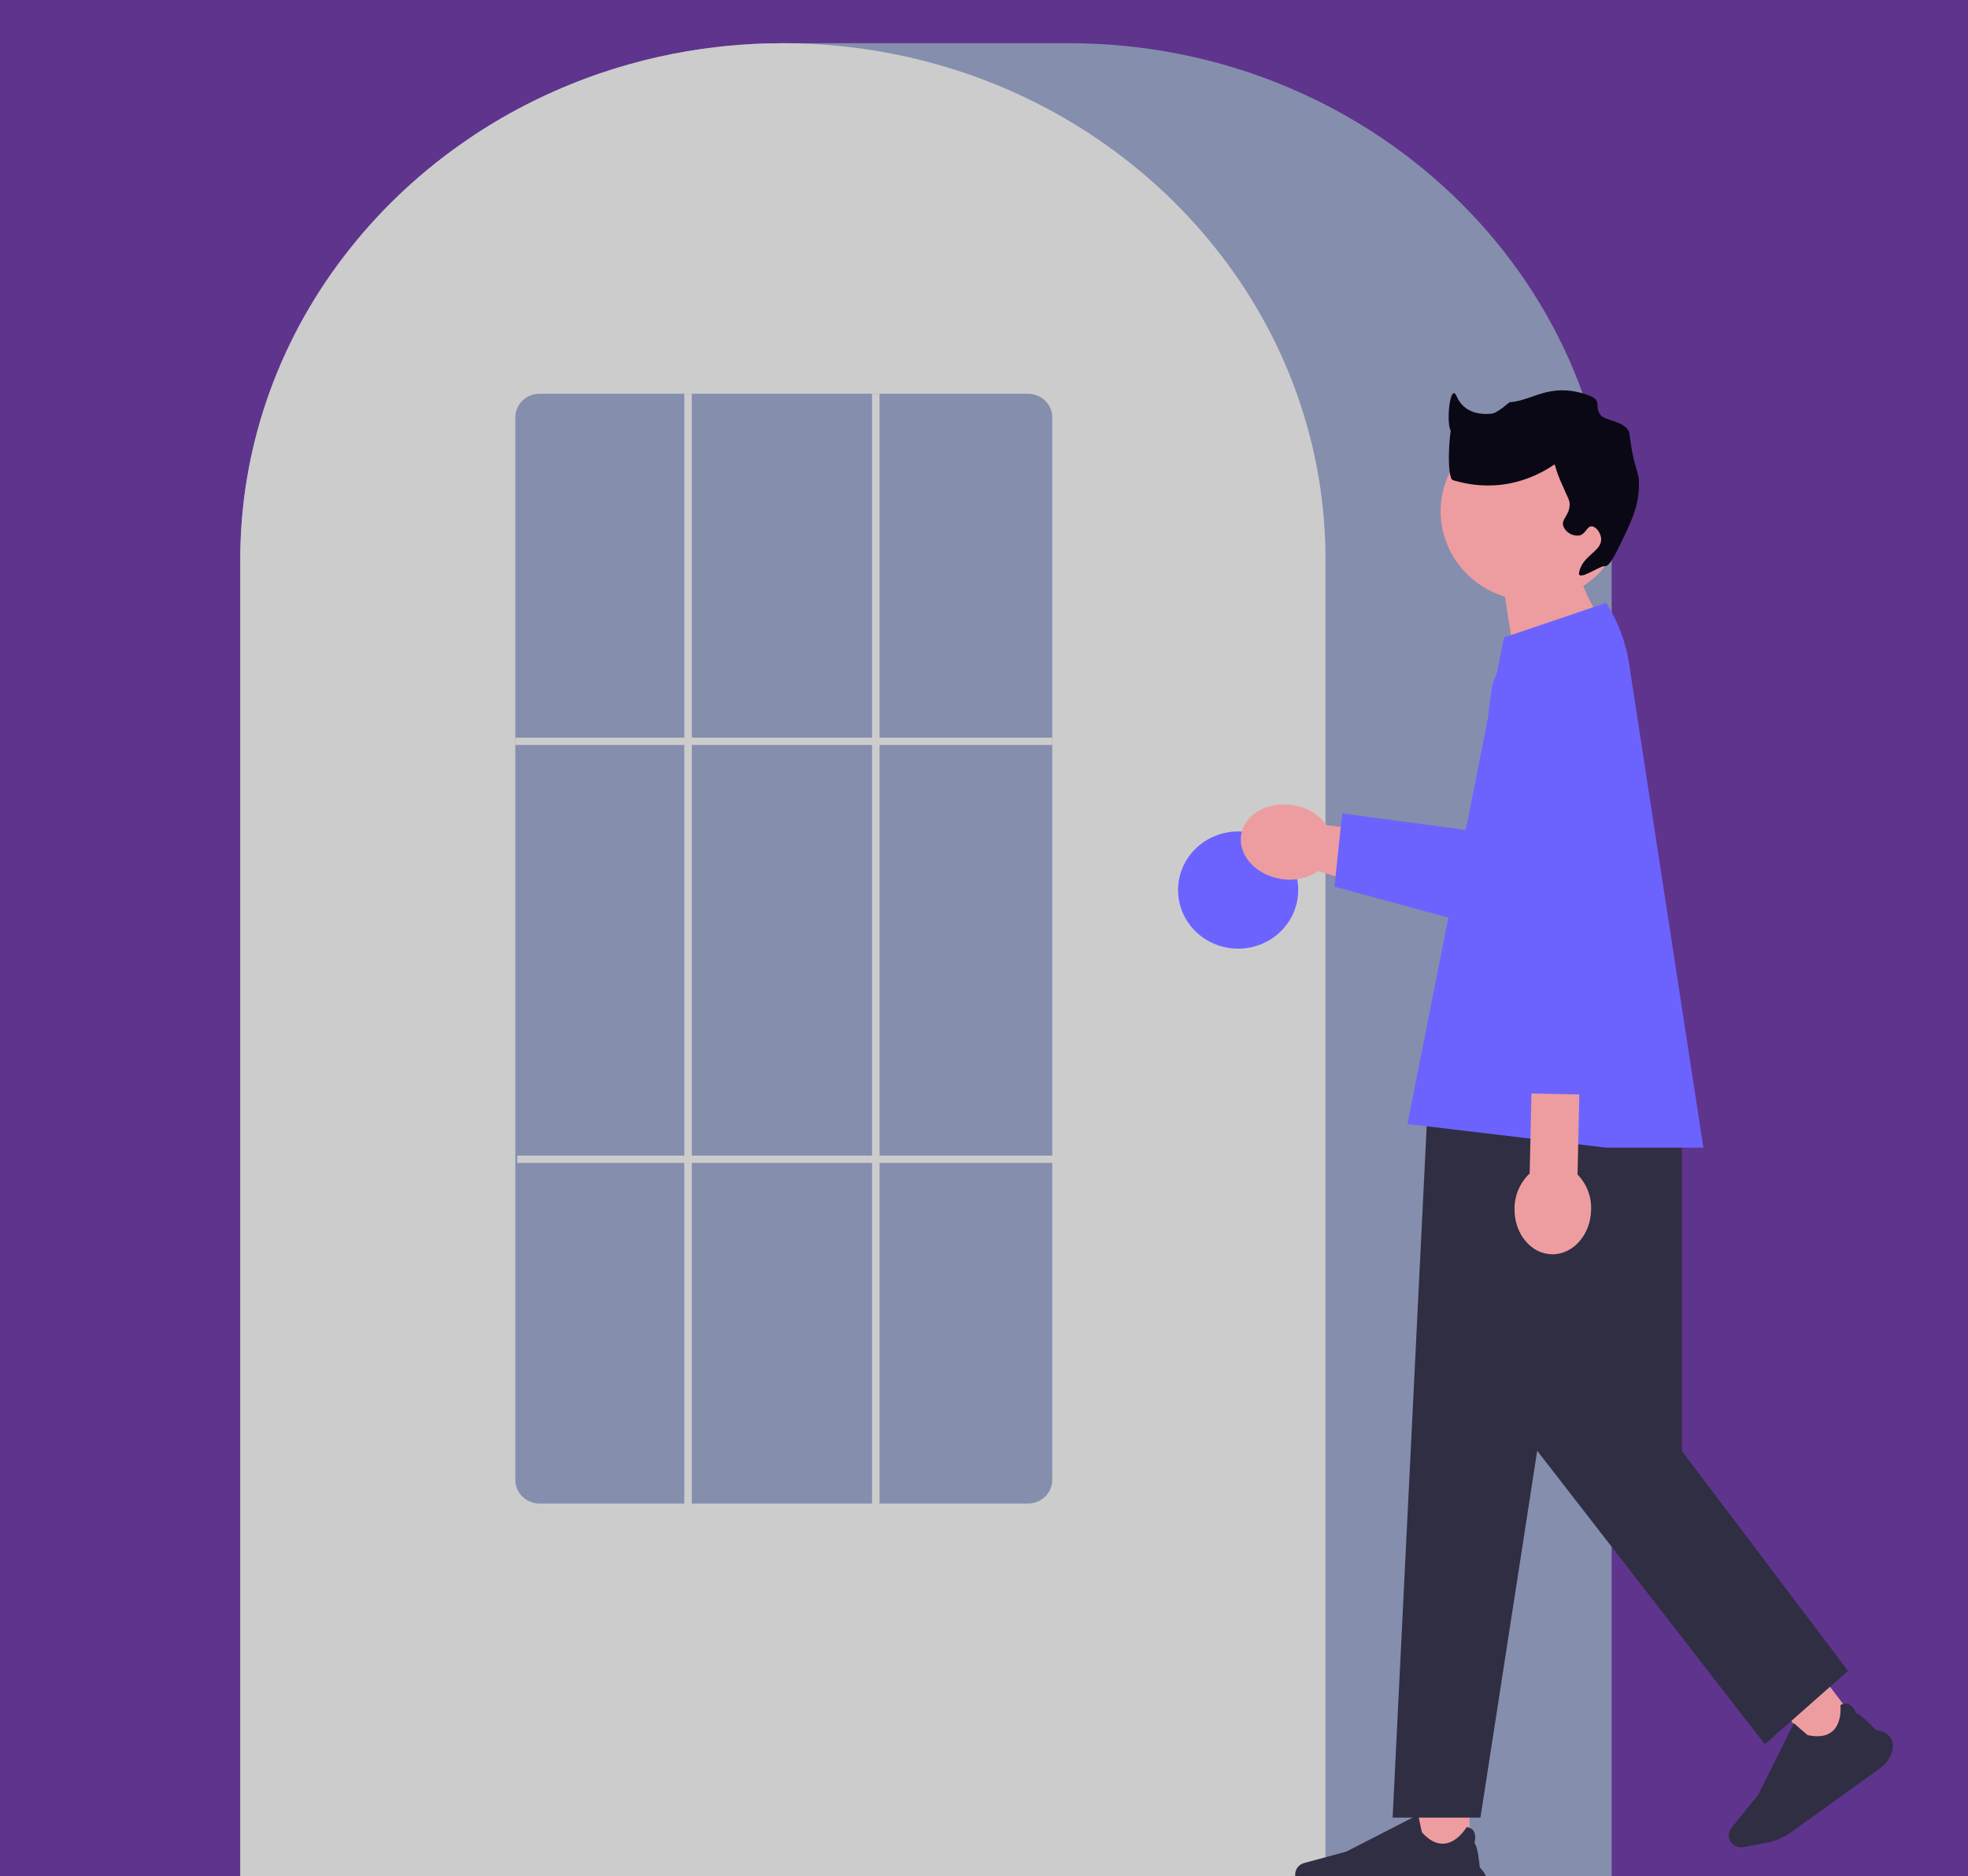 <svg width="729" height="695" viewBox="0 0 729 695" fill="none" xmlns="http://www.w3.org/2000/svg">
<rect width="729" height="705" fill="#5F348D"/>
<path d="M597 704H89V207.553C89 101.93 179.218 16 290.112 16H395.888C506.782 16 597 101.93 597 207.553V704Z" fill="#858EAD"/>
<path d="M490.997 704H89.001V207.551C88.89 167.079 102.338 127.629 127.386 94.947C128.309 93.747 129.231 92.563 130.18 91.393C142.296 76.249 156.714 62.911 172.959 51.822C173.877 51.185 174.798 50.56 175.733 49.934C189.326 40.97 204.03 33.641 219.511 28.116C220.43 27.784 221.366 27.451 222.302 27.132C236.302 22.369 250.816 19.107 265.574 17.405C266.485 17.286 267.428 17.193 268.367 17.099C282.748 15.634 297.253 15.634 311.634 17.099C312.571 17.192 313.51 17.286 314.435 17.406C329.189 19.108 343.699 22.371 357.695 27.133C358.631 27.451 359.568 27.784 360.489 28.117C375.78 33.573 390.312 40.792 403.761 49.613C404.695 50.221 405.63 50.85 406.552 51.475C415.657 57.669 424.21 64.57 432.122 72.107C438.468 78.153 444.382 84.597 449.823 91.396C450.769 92.563 451.69 93.747 452.612 94.945C477.661 127.628 491.11 167.078 490.999 207.551L490.997 704Z" fill="#CCCCCC"/>
<path d="M458.641 351.386C470.931 351.386 480.895 341.667 480.895 329.679C480.895 317.69 470.931 307.972 458.641 307.972C446.35 307.972 436.386 317.69 436.386 329.679C436.386 341.667 446.35 351.386 458.641 351.386Z" fill="#6C63FF"/>
<path d="M380.75 556.925H199.933C197.552 556.937 195.263 556.028 193.568 554.396C191.873 552.765 190.911 550.544 190.892 548.221V154.549C190.911 152.226 191.873 150.005 193.568 148.374C195.262 146.742 197.551 145.833 199.932 145.845H380.75C383.131 145.833 385.42 146.742 387.115 148.374C388.81 150.005 389.772 152.226 389.79 154.549V548.221C389.772 550.544 388.81 552.765 387.115 554.396C385.42 556.028 383.131 556.937 380.75 556.925Z" fill="#858EAD"/>
<path d="M389.791 273.225H190.892V275.939H389.791V273.225Z" fill="#CCCCCC"/>
<path d="M390.487 428.04H191.587V430.754H390.487V428.04Z" fill="#CCCCCC"/>
<path d="M256.265 145.846H253.483V558.283H256.265V145.846Z" fill="#CCCCCC"/>
<path d="M325.81 145.846H323.028V558.283H325.81V145.846Z" fill="#CCCCCC"/>
<path d="M593.946 258.738C593.945 260.323 593.755 261.902 593.38 263.443L577.353 329.969C576.812 332.217 575.822 334.339 574.44 336.213C573.057 338.088 571.309 339.678 569.296 340.892C567.282 342.107 565.043 342.923 562.706 343.292C560.37 343.662 557.981 343.579 555.677 343.047L491.446 323.606L488.31 322.662C486.273 324.026 483.978 324.981 481.559 325.471C479.14 325.961 476.645 325.976 474.22 325.515C464.897 323.906 458.443 316.506 459.804 308.975C461.166 301.444 469.828 296.654 479.15 298.254C481.59 298.629 483.93 299.474 486.033 300.74C488.136 302.005 489.959 303.666 491.398 305.625L491.445 305.634L491.608 305.663L547.514 312.408L552.214 257.1C552.647 251.852 555.145 246.97 559.185 243.478C563.225 239.986 568.494 238.154 573.887 238.366C579.281 238.577 584.381 240.816 588.121 244.613C591.86 248.411 593.949 253.472 593.948 258.737L593.946 258.738Z" fill="#ED9DA0"/>
<path d="M593.946 258.738C593.945 260.323 593.756 261.902 593.381 263.443L580.231 332.772C579.69 335.02 578.7 337.142 577.317 339.017C575.935 340.891 574.187 342.481 572.173 343.696C570.16 344.911 567.921 345.726 565.584 346.096C563.247 346.466 560.859 346.382 558.555 345.85L494.324 328.429L497.201 301.3L546.116 307.848L552.215 257.096C552.649 251.848 555.147 246.967 559.187 243.475C563.227 239.983 568.495 238.15 573.889 238.362C579.283 238.574 584.383 240.813 588.123 244.61C591.862 248.407 593.95 253.468 593.95 258.734L593.946 258.738Z" fill="#6C63FF"/>
<path d="M677.368 624.068L661.854 635.224L673.291 650.357L688.805 639.201L677.368 624.068Z" fill="#ED9DA0"/>
<path d="M696.559 654.871L663.581 678.586C660.742 680.621 657.473 682.012 654.013 682.656L645.779 684.177C644.872 684.345 643.934 684.239 643.09 683.873C642.247 683.506 641.538 682.898 641.058 682.129C640.579 681.359 640.351 680.465 640.406 679.566C640.461 678.667 640.796 677.806 641.366 677.098L651.351 664.693L664.494 638.262L664.569 638.33C666.469 640.024 669.354 642.571 669.57 642.696C673.629 643.572 676.746 643.08 678.835 641.233C682.48 638.012 681.744 631.693 681.736 631.633L681.73 631.585L681.772 631.56C682.185 631.288 682.655 631.113 683.148 631.047C683.641 630.981 684.143 631.027 684.615 631.18C686.512 631.856 687.501 634.284 687.644 634.656C689.495 634.91 694.312 640.296 694.699 640.732C697.47 641.222 699.378 642.237 700.37 643.748C700.811 644.501 701.083 645.337 701.169 646.2C701.255 647.064 701.153 647.935 700.869 648.757C700.19 651.215 698.669 653.372 696.559 654.871Z" fill="#2F2E43"/>
<path d="M544.324 668.225H525.05V687.025H544.324V668.225Z" fill="#ED9DA0"/>
<path d="M541.035 704.127H500.063C496.54 704.122 493.063 703.35 489.886 701.865L482.333 698.324C481.501 697.934 480.811 697.305 480.355 696.523C479.898 695.74 479.698 694.84 479.78 693.943C479.862 693.046 480.223 692.195 480.814 691.503C481.405 690.812 482.199 690.312 483.088 690.072L498.67 685.866L525.329 672.199L525.349 672.297C525.847 674.76 526.62 678.481 526.715 678.707C529.449 681.762 532.258 683.17 535.062 682.891C539.955 682.408 543.207 676.897 543.24 676.841L543.264 676.798L543.315 676.804C543.812 676.824 544.297 676.955 544.734 677.187C545.171 677.419 545.547 677.747 545.833 678.143C546.949 679.785 546.269 682.313 546.157 682.694C547.493 683.969 548.093 691.093 548.14 691.671C550.072 693.669 550.991 695.59 550.873 697.381C550.77 698.242 550.481 699.072 550.026 699.817C549.57 700.562 548.959 701.204 548.231 701.702C546.188 703.288 543.65 704.145 541.038 704.131L541.035 704.127Z" fill="#2F2E43"/>
<path d="M622.969 374.333H530.593L515.867 673.254H548.398L569.417 537.38L653.76 646.079L684.553 618.904L622.968 537.379L622.969 374.333Z" fill="#2F2E43"/>
<path d="M601.736 189.359C601.734 183.221 599.989 177.204 596.693 171.975C593.398 166.746 588.681 162.511 583.067 159.738C577.453 156.966 571.161 155.766 564.89 156.271C558.618 156.776 552.613 158.967 547.541 162.6C542.469 166.232 538.529 171.165 536.157 176.85C533.785 182.535 533.075 188.75 534.106 194.805C535.137 200.86 537.868 206.518 541.996 211.151C546.124 215.783 551.487 219.209 557.491 221.048L564.072 263.475L597.624 236.203C597.624 236.203 590.376 227.198 586.489 217.043C591.178 214.018 595.026 209.905 597.687 205.074C600.347 200.242 601.739 194.843 601.736 189.359Z" fill="#ED9DA0"/>
<path d="M602.684 333.356L617.772 376.722L532.412 375.786L545.139 336.162L602.684 333.356Z" fill="#ED9DA0"/>
<path d="M594.976 223.288L557.123 236.124L521.336 416.329L594.977 425.099H630.971L603.47 245.898C602.239 237.877 599.349 230.185 594.974 223.288H594.976Z" fill="#6C63FF"/>
<path d="M584.363 435.026L585.022 405.406L567.291 405.031L566.632 434.651C564.865 436.335 563.458 438.345 562.495 440.564C561.533 442.784 561.032 445.168 561.024 447.578C560.818 456.811 567.002 464.43 574.836 464.596C582.67 464.762 589.187 457.412 589.392 448.178C589.491 445.77 589.097 443.366 588.234 441.108C587.37 438.849 586.055 436.781 584.363 435.024V435.026Z" fill="#ED9DA0"/>
<path d="M594.277 209.746C596.048 210.04 598.125 205.855 600.109 201.779C604.266 193.246 606.909 187.825 607.109 180.156C607.281 173.621 605.42 175.337 603.609 160.809C603.012 156.017 594.62 156.026 592.911 153.75C590.026 149.907 594.453 148.322 587.274 146.018C573.828 141.693 567.748 148.411 559.208 148.99C558.992 149.004 554.76 153.043 552.395 153.252C548.252 153.618 542.28 152.985 539.598 146.833C537.093 141.077 535.434 157.897 537.673 159.978C539.633 161.987 541.396 164.172 542.936 166.503C543.027 166.869 538.99 154.998 537.673 158.513C536.725 161.042 535.859 177.395 538.269 177.884C540.285 178.293 557.035 184.568 575.606 172.195C576.265 171.756 575.642 172.457 577.94 177.884C580.836 184.728 581.493 185.102 581.44 186.988C581.33 191.071 578.188 192.273 579.106 194.955C579.566 196.064 580.384 196.998 581.436 197.614C582.488 198.23 583.718 198.495 584.938 198.369C587.398 197.873 587.822 194.902 589.605 194.955C591.133 195 592.944 197.243 593.105 199.507C593.445 204.277 586.206 205.589 584.938 212.026C584.222 215.66 592.645 209.48 594.272 209.75L594.277 209.746Z" fill="#090814"/>
</svg>
